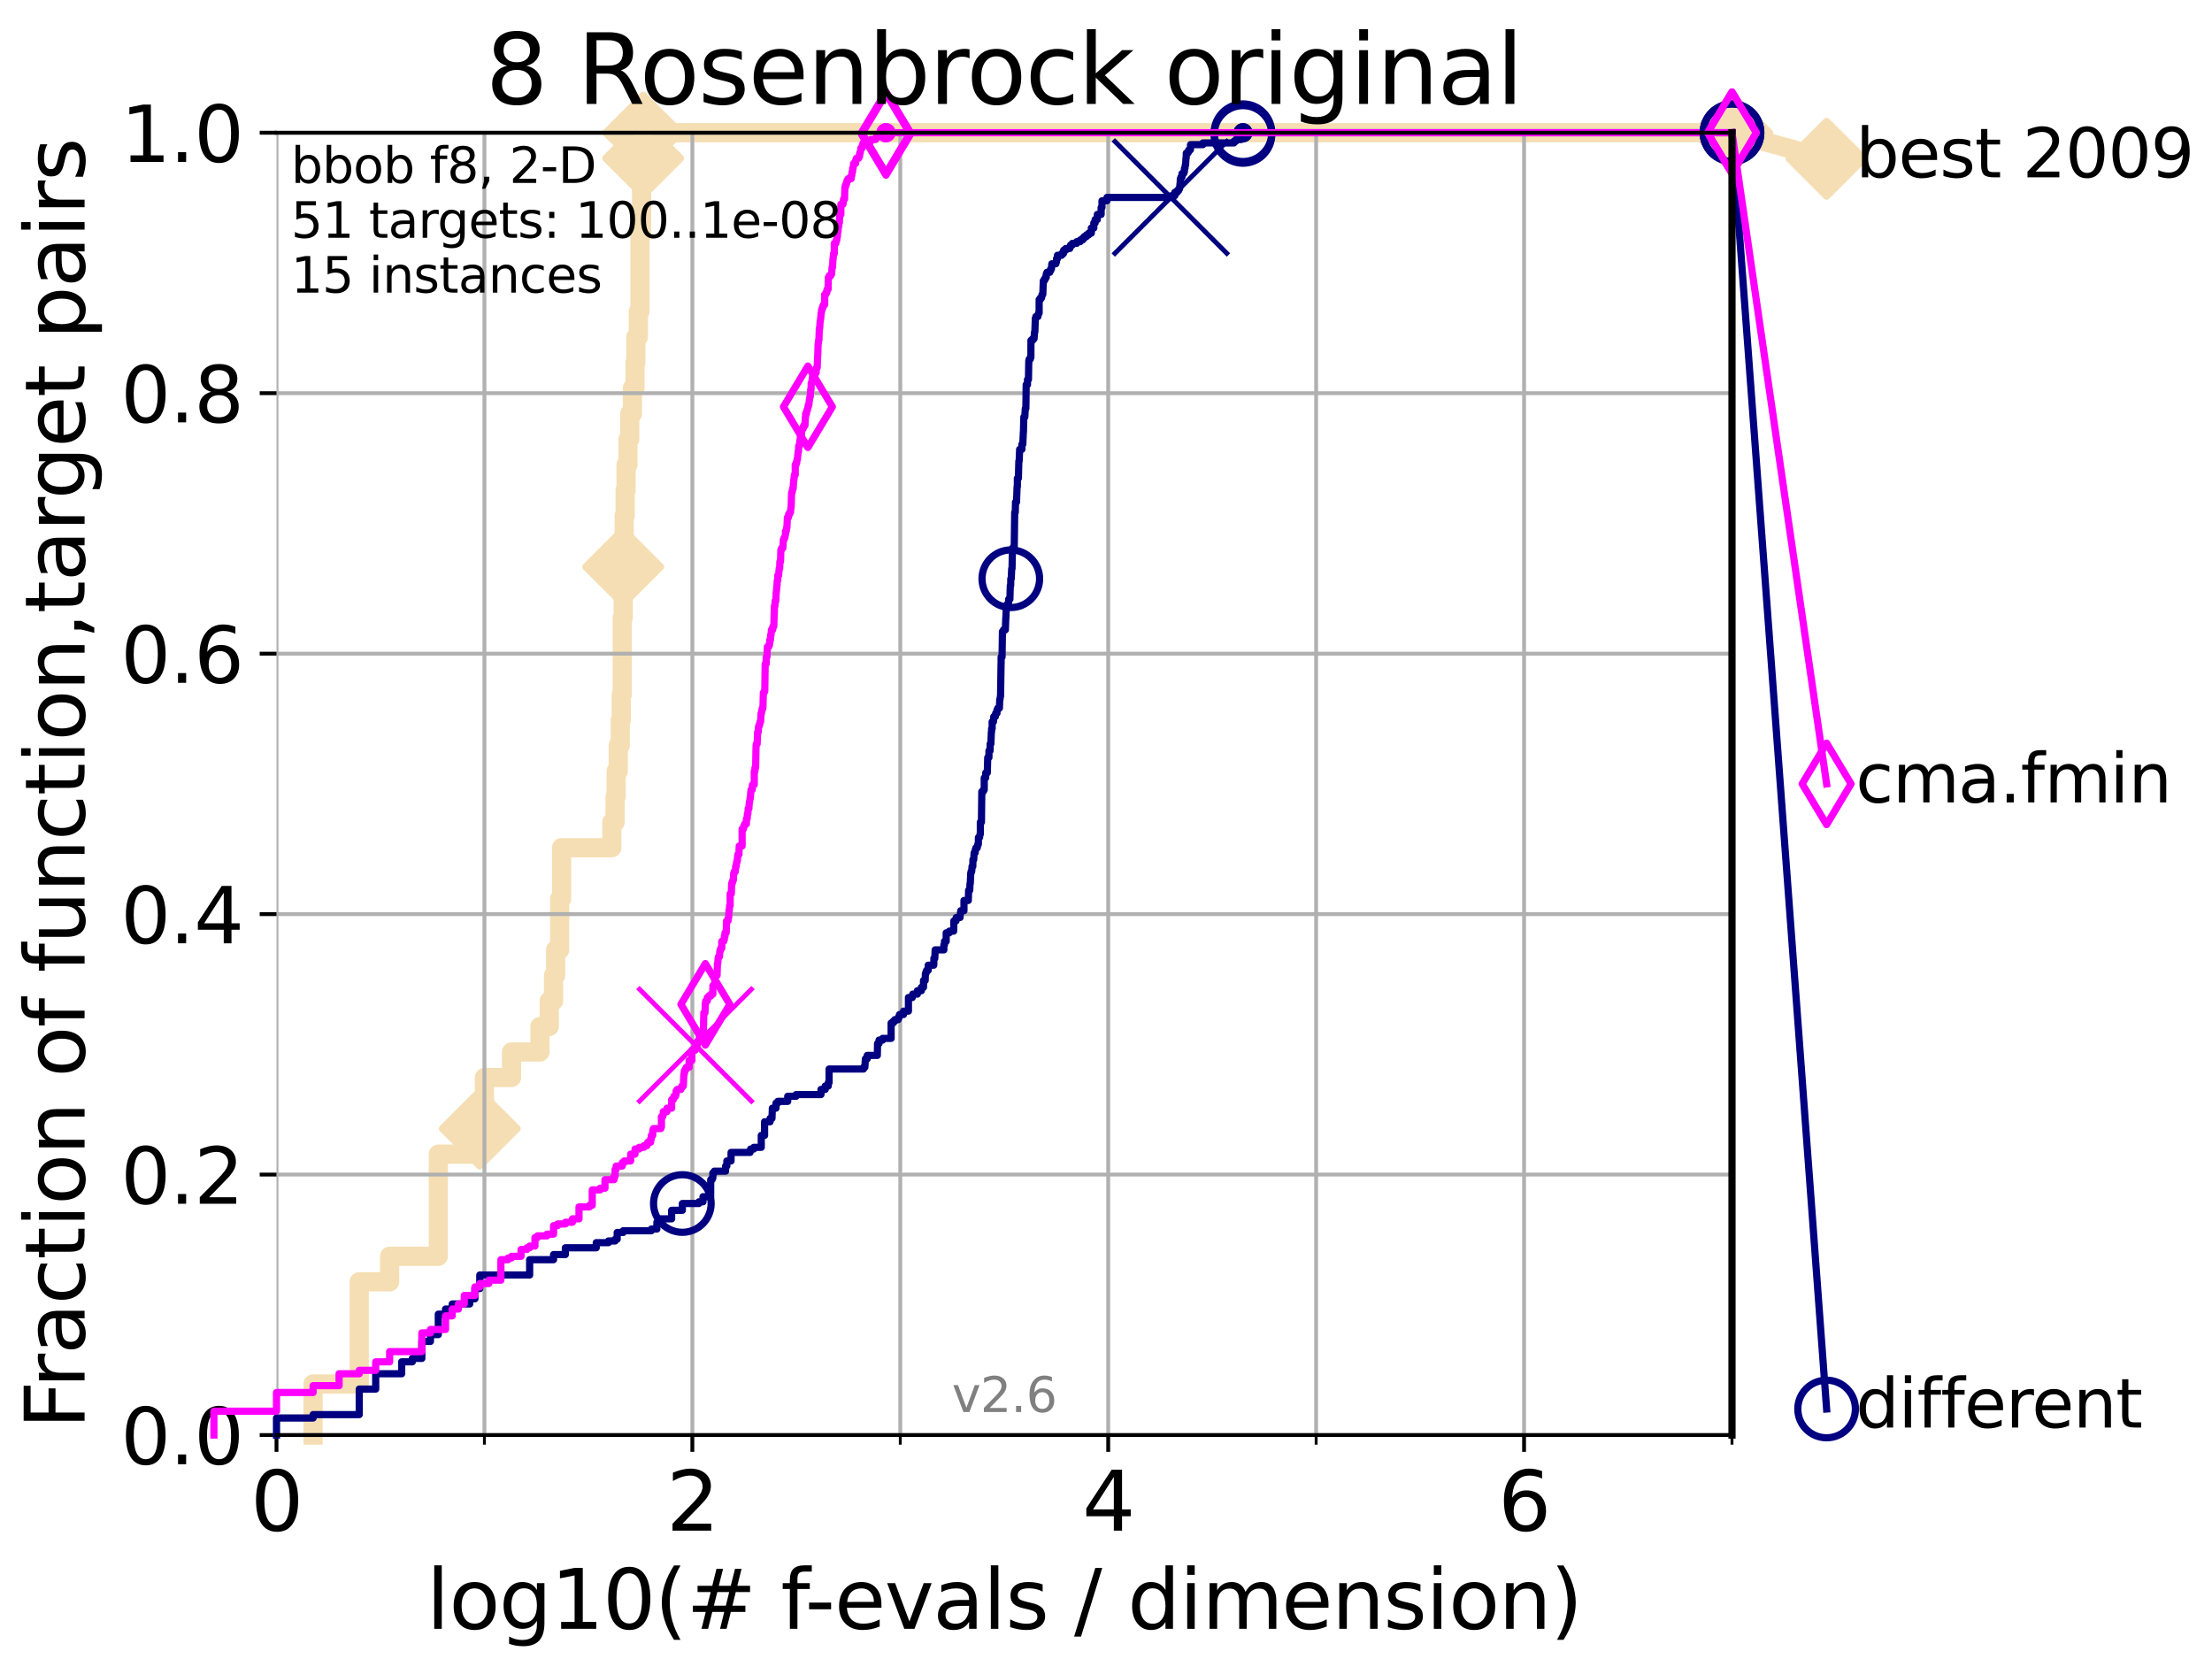 <?xml version="1.0" encoding="utf-8" standalone="no"?>
<!DOCTYPE svg PUBLIC "-//W3C//DTD SVG 1.1//EN"
  "http://www.w3.org/Graphics/SVG/1.1/DTD/svg11.dtd">
<svg height="345.6pt" version="1.1" viewBox="0 0 460.8 345.6" width="460.8pt" xmlns="http://www.w3.org/2000/svg" xmlns:xlink="http://www.w3.org/1999/xlink">
 <defs>
  <style type="text/css">*{stroke-linecap:butt;stroke-linejoin:round;}</style>
 </defs>
 <g id="figure_1">
  <g id="patch_1">
   <path d="M 0 345.6 
L 460.8 345.6 
L 460.8 0 
L 0 0 
z
" style="fill:#ffffff;"/>
  </g>
  <g id="axes_1">
   <g id="patch_2">
    <path d="M 57.6 298.944 
L 360.806 298.944 
L 360.806 27.648 
L 57.6 27.648 
z
" style="fill:#ffffff;"/>
   </g>
   <g id="line2d_1">
    <path d="M 65.227 298.944 
L 65.227 288.305 
L 74.837 288.305 
L 74.837 267.027 
L 81.166 267.027 
L 81.166 261.707 
L 91.306 261.707 
L 91.306 240.429 
L 97.858 240.429 
L 97.858 235.11 
L 99.95 235.11 
L 99.95 229.79 
L 100.915 229.79 
L 100.915 224.471 
L 106.561 224.471 
L 106.561 219.151 
L 112.488 219.151 
L 112.488 213.832 
L 114.419 213.832 
L 114.419 208.512 
L 115.315 208.512 
L 115.315 203.192 
L 115.747 203.192 
L 115.747 197.873 
L 116.584 197.873 
L 116.584 187.234 
L 116.988 187.234 
L 116.988 176.595 
L 127.458 176.595 
L 127.458 171.275 
L 128.134 171.275 
L 128.134 165.956 
L 128.354 165.956 
L 128.354 160.636 
L 128.786 160.636 
L 128.786 155.317 
L 129.209 155.317 
L 129.209 149.997 
L 129.417 149.997 
L 129.417 144.678 
L 129.623 144.678 
L 129.623 128.719 
L 129.826 128.719 
L 129.826 118.08 
L 130.027 118.08 
L 130.027 107.441 
L 130.226 107.441 
L 130.226 102.121 
L 130.423 102.121 
L 130.423 96.802 
L 130.811 96.802 
L 130.811 91.482 
L 131.191 91.482 
L 131.191 86.163 
L 131.747 86.163 
L 131.747 80.843 
L 132.287 80.843 
L 132.287 75.524 
L 132.464 75.524 
L 132.464 70.204 
L 132.984 70.204 
L 132.984 64.885 
L 133.323 64.885 
L 133.323 48.926 
L 133.656 48.926 
L 133.656 32.968 
L 133.983 32.968 
L 133.983 27.648 
L 360.806 27.648 
" style="fill:none;stroke:#f5deb3;stroke-linecap:square;stroke-width:4;"/>
   </g>
   <g id="line2d_2">
    <defs>
     <path d="M -0 7.778 
L 7.778 0 
L 0 -7.778 
L -7.778 -0 
z
" id="mc2d2ed3333" style="stroke:#f5deb3;stroke-linejoin:miter;stroke-width:1.5;"/>
    </defs>
    <g>
     <use style="fill:#f5deb3;stroke:#f5deb3;stroke-linejoin:miter;stroke-width:1.5;" x="99.95" xlink:href="#mc2d2ed3333" y="235.11"/>
     <use style="fill:#f5deb3;stroke:#f5deb3;stroke-linejoin:miter;stroke-width:1.5;" x="129.826" xlink:href="#mc2d2ed3333" y="118.08"/>
     <use style="fill:#f5deb3;stroke:#f5deb3;stroke-linejoin:miter;stroke-width:1.5;" x="133.983" xlink:href="#mc2d2ed3333" y="32.968"/>
     <use style="fill:#f5deb3;stroke:#f5deb3;stroke-linejoin:miter;stroke-width:1.5;" x="133.983" xlink:href="#mc2d2ed3333" y="27.648"/>
     <use style="fill:#f5deb3;stroke:#f5deb3;stroke-linejoin:miter;stroke-width:1.5;" x="360.806" xlink:href="#mc2d2ed3333" y="27.648"/>
    </g>
   </g>
   <g id="line2d_3">
    <path style="fill:none;stroke:#f5deb3;stroke-linecap:square;stroke-width:4;"/>
    <g/>
   </g>
   <g id="line2d_4">
    <path d="M 360.806 27.648 
L 380.515 33.074 
" style="fill:none;stroke:#f5deb3;stroke-linecap:square;stroke-width:4;"/>
    <g>
     <use style="fill:#f5deb3;stroke:#f5deb3;stroke-linejoin:miter;stroke-width:1.5;" x="360.806" xlink:href="#mc2d2ed3333" y="27.648"/>
     <use style="fill:#f5deb3;stroke:#f5deb3;stroke-linejoin:miter;stroke-width:1.5;" x="380.515" xlink:href="#mc2d2ed3333" y="33.074"/>
    </g>
   </g>
   <g id="matplotlib.axis_1">
    <g id="xtick_1">
     <g id="line2d_5">
      <path clip-path="url(#p1c8f2c68b6)" d="M 57.6 298.944 
L 57.6 27.648 
" style="fill:none;stroke:#b0b0b0;stroke-linecap:square;stroke-width:0.8;"/>
     </g>
     <g id="line2d_6">
      <defs>
       <path d="M 0 0 
L 0 3.5 
" id="m19a359b8b2" style="stroke:#000000;stroke-width:0.8;"/>
      </defs>
      <g>
       <use style="stroke:#000000;stroke-width:0.8;" x="57.6" xlink:href="#m19a359b8b2" y="298.944"/>
      </g>
     </g>
     <g id="text_1">
      <!-- 0 -->
      <g transform="translate(52.192 318.861)scale(0.17 -0.17)">
       <defs>
        <path d="M 2034 4250 
Q 1547 4250 1301 3770 
Q 1056 3291 1056 2328 
Q 1056 1369 1301 889 
Q 1547 409 2034 409 
Q 2525 409 2770 889 
Q 3016 1369 3016 2328 
Q 3016 3291 2770 3770 
Q 2525 4250 2034 4250 
z
M 2034 4750 
Q 2819 4750 3233 4129 
Q 3647 3509 3647 2328 
Q 3647 1150 3233 529 
Q 2819 -91 2034 -91 
Q 1250 -91 836 529 
Q 422 1150 422 2328 
Q 422 3509 836 4129 
Q 1250 4750 2034 4750 
z
" id="DejaVuSans-30" transform="scale(0.016)"/>
       </defs>
       <use xlink:href="#DejaVuSans-30"/>
      </g>
     </g>
    </g>
    <g id="xtick_2">
     <g id="line2d_7">
      <path clip-path="url(#p1c8f2c68b6)" d="M 144.23 298.944 
L 144.23 27.648 
" style="fill:none;stroke:#b0b0b0;stroke-linecap:square;stroke-width:0.8;"/>
     </g>
     <g id="line2d_8">
      <g>
       <use style="stroke:#000000;stroke-width:0.8;" x="144.23" xlink:href="#m19a359b8b2" y="298.944"/>
      </g>
     </g>
     <g id="text_2">
      <!-- 2 -->
      <g transform="translate(138.822 318.861)scale(0.17 -0.17)">
       <defs>
        <path d="M 1228 531 
L 3431 531 
L 3431 0 
L 469 0 
L 469 531 
Q 828 903 1448 1529 
Q 2069 2156 2228 2338 
Q 2531 2678 2651 2914 
Q 2772 3150 2772 3378 
Q 2772 3750 2511 3984 
Q 2250 4219 1831 4219 
Q 1534 4219 1204 4116 
Q 875 4013 500 3803 
L 500 4441 
Q 881 4594 1212 4672 
Q 1544 4750 1819 4750 
Q 2544 4750 2975 4387 
Q 3406 4025 3406 3419 
Q 3406 3131 3298 2873 
Q 3191 2616 2906 2266 
Q 2828 2175 2409 1742 
Q 1991 1309 1228 531 
z
" id="DejaVuSans-32" transform="scale(0.016)"/>
       </defs>
       <use xlink:href="#DejaVuSans-32"/>
      </g>
     </g>
    </g>
    <g id="xtick_3">
     <g id="line2d_9">
      <path clip-path="url(#p1c8f2c68b6)" d="M 230.861 298.944 
L 230.861 27.648 
" style="fill:none;stroke:#b0b0b0;stroke-linecap:square;stroke-width:0.8;"/>
     </g>
     <g id="line2d_10">
      <g>
       <use style="stroke:#000000;stroke-width:0.8;" x="230.861" xlink:href="#m19a359b8b2" y="298.944"/>
      </g>
     </g>
     <g id="text_3">
      <!-- 4 -->
      <g transform="translate(225.453 318.861)scale(0.17 -0.17)">
       <defs>
        <path d="M 2419 4116 
L 825 1625 
L 2419 1625 
L 2419 4116 
z
M 2253 4666 
L 3047 4666 
L 3047 1625 
L 3713 1625 
L 3713 1100 
L 3047 1100 
L 3047 0 
L 2419 0 
L 2419 1100 
L 313 1100 
L 313 1709 
L 2253 4666 
z
" id="DejaVuSans-34" transform="scale(0.016)"/>
       </defs>
       <use xlink:href="#DejaVuSans-34"/>
      </g>
     </g>
    </g>
    <g id="xtick_4">
     <g id="line2d_11">
      <path clip-path="url(#p1c8f2c68b6)" d="M 317.491 298.944 
L 317.491 27.648 
" style="fill:none;stroke:#b0b0b0;stroke-linecap:square;stroke-width:0.8;"/>
     </g>
     <g id="line2d_12">
      <g>
       <use style="stroke:#000000;stroke-width:0.8;" x="317.491" xlink:href="#m19a359b8b2" y="298.944"/>
      </g>
     </g>
     <g id="text_4">
      <!-- 6 -->
      <g transform="translate(312.083 318.861)scale(0.17 -0.17)">
       <defs>
        <path d="M 2113 2584 
Q 1688 2584 1439 2293 
Q 1191 2003 1191 1497 
Q 1191 994 1439 701 
Q 1688 409 2113 409 
Q 2538 409 2786 701 
Q 3034 994 3034 1497 
Q 3034 2003 2786 2293 
Q 2538 2584 2113 2584 
z
M 3366 4563 
L 3366 3988 
Q 3128 4100 2886 4159 
Q 2644 4219 2406 4219 
Q 1781 4219 1451 3797 
Q 1122 3375 1075 2522 
Q 1259 2794 1537 2939 
Q 1816 3084 2150 3084 
Q 2853 3084 3261 2657 
Q 3669 2231 3669 1497 
Q 3669 778 3244 343 
Q 2819 -91 2113 -91 
Q 1303 -91 875 529 
Q 447 1150 447 2328 
Q 447 3434 972 4092 
Q 1497 4750 2381 4750 
Q 2619 4750 2861 4703 
Q 3103 4656 3366 4563 
z
" id="DejaVuSans-36" transform="scale(0.016)"/>
       </defs>
       <use xlink:href="#DejaVuSans-36"/>
      </g>
     </g>
    </g>
    <g id="xtick_5">
     <g id="line2d_13">
      <path clip-path="url(#p1c8f2c68b6)" d="M 100.915 298.944 
L 100.915 27.648 
" style="fill:none;stroke:#b0b0b0;stroke-linecap:square;stroke-width:0.8;"/>
     </g>
     <g id="line2d_14">
      <defs>
       <path d="M 0 0 
L 0 2 
" id="m087f499d49" style="stroke:#000000;stroke-width:0.6;"/>
      </defs>
      <g>
       <use style="stroke:#000000;stroke-width:0.6;" x="100.915" xlink:href="#m087f499d49" y="298.944"/>
      </g>
     </g>
    </g>
    <g id="xtick_6">
     <g id="line2d_15">
      <path clip-path="url(#p1c8f2c68b6)" d="M 187.546 298.944 
L 187.546 27.648 
" style="fill:none;stroke:#b0b0b0;stroke-linecap:square;stroke-width:0.8;"/>
     </g>
     <g id="line2d_16">
      <g>
       <use style="stroke:#000000;stroke-width:0.6;" x="187.546" xlink:href="#m087f499d49" y="298.944"/>
      </g>
     </g>
    </g>
    <g id="xtick_7">
     <g id="line2d_17">
      <path clip-path="url(#p1c8f2c68b6)" d="M 274.176 298.944 
L 274.176 27.648 
" style="fill:none;stroke:#b0b0b0;stroke-linecap:square;stroke-width:0.8;"/>
     </g>
     <g id="line2d_18">
      <g>
       <use style="stroke:#000000;stroke-width:0.6;" x="274.176" xlink:href="#m087f499d49" y="298.944"/>
      </g>
     </g>
    </g>
    <g id="xtick_8">
     <g id="line2d_19">
      <path clip-path="url(#p1c8f2c68b6)" d="M 360.806 298.944 
L 360.806 27.648 
" style="fill:none;stroke:#b0b0b0;stroke-linecap:square;stroke-width:0.8;"/>
     </g>
     <g id="line2d_20">
      <g>
       <use style="stroke:#000000;stroke-width:0.6;" x="360.806" xlink:href="#m087f499d49" y="298.944"/>
      </g>
     </g>
    </g>
    <g id="text_5">
     <!-- log10(# f-evals / dimension) -->
     <g transform="translate(88.823 339.314)scale(0.17 -0.17)">
      <defs>
       <path d="M 603 4863 
L 1178 4863 
L 1178 0 
L 603 0 
L 603 4863 
z
" id="DejaVuSans-6c" transform="scale(0.016)"/>
       <path d="M 1959 3097 
Q 1497 3097 1228 2736 
Q 959 2375 959 1747 
Q 959 1119 1226 758 
Q 1494 397 1959 397 
Q 2419 397 2687 759 
Q 2956 1122 2956 1747 
Q 2956 2369 2687 2733 
Q 2419 3097 1959 3097 
z
M 1959 3584 
Q 2709 3584 3137 3096 
Q 3566 2609 3566 1747 
Q 3566 888 3137 398 
Q 2709 -91 1959 -91 
Q 1206 -91 779 398 
Q 353 888 353 1747 
Q 353 2609 779 3096 
Q 1206 3584 1959 3584 
z
" id="DejaVuSans-6f" transform="scale(0.016)"/>
       <path d="M 2906 1791 
Q 2906 2416 2648 2759 
Q 2391 3103 1925 3103 
Q 1463 3103 1205 2759 
Q 947 2416 947 1791 
Q 947 1169 1205 825 
Q 1463 481 1925 481 
Q 2391 481 2648 825 
Q 2906 1169 2906 1791 
z
M 3481 434 
Q 3481 -459 3084 -895 
Q 2688 -1331 1869 -1331 
Q 1566 -1331 1297 -1286 
Q 1028 -1241 775 -1147 
L 775 -588 
Q 1028 -725 1275 -790 
Q 1522 -856 1778 -856 
Q 2344 -856 2625 -561 
Q 2906 -266 2906 331 
L 2906 616 
Q 2728 306 2450 153 
Q 2172 0 1784 0 
Q 1141 0 747 490 
Q 353 981 353 1791 
Q 353 2603 747 3093 
Q 1141 3584 1784 3584 
Q 2172 3584 2450 3431 
Q 2728 3278 2906 2969 
L 2906 3500 
L 3481 3500 
L 3481 434 
z
" id="DejaVuSans-67" transform="scale(0.016)"/>
       <path d="M 794 531 
L 1825 531 
L 1825 4091 
L 703 3866 
L 703 4441 
L 1819 4666 
L 2450 4666 
L 2450 531 
L 3481 531 
L 3481 0 
L 794 0 
L 794 531 
z
" id="DejaVuSans-31" transform="scale(0.016)"/>
       <path d="M 1984 4856 
Q 1566 4138 1362 3434 
Q 1159 2731 1159 2009 
Q 1159 1288 1364 580 
Q 1569 -128 1984 -844 
L 1484 -844 
Q 1016 -109 783 600 
Q 550 1309 550 2009 
Q 550 2706 781 3412 
Q 1013 4119 1484 4856 
L 1984 4856 
z
" id="DejaVuSans-28" transform="scale(0.016)"/>
       <path d="M 3272 2816 
L 2363 2816 
L 2100 1772 
L 3016 1772 
L 3272 2816 
z
M 2803 4594 
L 2478 3297 
L 3391 3297 
L 3719 4594 
L 4219 4594 
L 3897 3297 
L 4872 3297 
L 4872 2816 
L 3775 2816 
L 3519 1772 
L 4513 1772 
L 4513 1294 
L 3397 1294 
L 3072 0 
L 2572 0 
L 2894 1294 
L 1978 1294 
L 1656 0 
L 1153 0 
L 1478 1294 
L 494 1294 
L 494 1772 
L 1594 1772 
L 1856 2816 
L 850 2816 
L 850 3297 
L 1978 3297 
L 2297 4594 
L 2803 4594 
z
" id="DejaVuSans-23" transform="scale(0.016)"/>
       <path id="DejaVuSans-20" transform="scale(0.016)"/>
       <path d="M 2375 4863 
L 2375 4384 
L 1825 4384 
Q 1516 4384 1395 4259 
Q 1275 4134 1275 3809 
L 1275 3500 
L 2222 3500 
L 2222 3053 
L 1275 3053 
L 1275 0 
L 697 0 
L 697 3053 
L 147 3053 
L 147 3500 
L 697 3500 
L 697 3744 
Q 697 4328 969 4595 
Q 1241 4863 1831 4863 
L 2375 4863 
z
" id="DejaVuSans-66" transform="scale(0.016)"/>
       <path d="M 313 2009 
L 1997 2009 
L 1997 1497 
L 313 1497 
L 313 2009 
z
" id="DejaVuSans-2d" transform="scale(0.016)"/>
       <path d="M 3597 1894 
L 3597 1613 
L 953 1613 
Q 991 1019 1311 708 
Q 1631 397 2203 397 
Q 2534 397 2845 478 
Q 3156 559 3463 722 
L 3463 178 
Q 3153 47 2828 -22 
Q 2503 -91 2169 -91 
Q 1331 -91 842 396 
Q 353 884 353 1716 
Q 353 2575 817 3079 
Q 1281 3584 2069 3584 
Q 2775 3584 3186 3129 
Q 3597 2675 3597 1894 
z
M 3022 2063 
Q 3016 2534 2758 2815 
Q 2500 3097 2075 3097 
Q 1594 3097 1305 2825 
Q 1016 2553 972 2059 
L 3022 2063 
z
" id="DejaVuSans-65" transform="scale(0.016)"/>
       <path d="M 191 3500 
L 800 3500 
L 1894 563 
L 2988 3500 
L 3597 3500 
L 2284 0 
L 1503 0 
L 191 3500 
z
" id="DejaVuSans-76" transform="scale(0.016)"/>
       <path d="M 2194 1759 
Q 1497 1759 1228 1600 
Q 959 1441 959 1056 
Q 959 750 1161 570 
Q 1363 391 1709 391 
Q 2188 391 2477 730 
Q 2766 1069 2766 1631 
L 2766 1759 
L 2194 1759 
z
M 3341 1997 
L 3341 0 
L 2766 0 
L 2766 531 
Q 2569 213 2275 61 
Q 1981 -91 1556 -91 
Q 1019 -91 701 211 
Q 384 513 384 1019 
Q 384 1609 779 1909 
Q 1175 2209 1959 2209 
L 2766 2209 
L 2766 2266 
Q 2766 2663 2505 2880 
Q 2244 3097 1772 3097 
Q 1472 3097 1187 3025 
Q 903 2953 641 2809 
L 641 3341 
Q 956 3463 1253 3523 
Q 1550 3584 1831 3584 
Q 2591 3584 2966 3190 
Q 3341 2797 3341 1997 
z
" id="DejaVuSans-61" transform="scale(0.016)"/>
       <path d="M 2834 3397 
L 2834 2853 
Q 2591 2978 2328 3040 
Q 2066 3103 1784 3103 
Q 1356 3103 1142 2972 
Q 928 2841 928 2578 
Q 928 2378 1081 2264 
Q 1234 2150 1697 2047 
L 1894 2003 
Q 2506 1872 2764 1633 
Q 3022 1394 3022 966 
Q 3022 478 2636 193 
Q 2250 -91 1575 -91 
Q 1294 -91 989 -36 
Q 684 19 347 128 
L 347 722 
Q 666 556 975 473 
Q 1284 391 1588 391 
Q 1994 391 2212 530 
Q 2431 669 2431 922 
Q 2431 1156 2273 1281 
Q 2116 1406 1581 1522 
L 1381 1569 
Q 847 1681 609 1914 
Q 372 2147 372 2553 
Q 372 3047 722 3315 
Q 1072 3584 1716 3584 
Q 2034 3584 2315 3537 
Q 2597 3491 2834 3397 
z
" id="DejaVuSans-73" transform="scale(0.016)"/>
       <path d="M 1625 4666 
L 2156 4666 
L 531 -594 
L 0 -594 
L 1625 4666 
z
" id="DejaVuSans-2f" transform="scale(0.016)"/>
       <path d="M 2906 2969 
L 2906 4863 
L 3481 4863 
L 3481 0 
L 2906 0 
L 2906 525 
Q 2725 213 2448 61 
Q 2172 -91 1784 -91 
Q 1150 -91 751 415 
Q 353 922 353 1747 
Q 353 2572 751 3078 
Q 1150 3584 1784 3584 
Q 2172 3584 2448 3432 
Q 2725 3281 2906 2969 
z
M 947 1747 
Q 947 1113 1208 752 
Q 1469 391 1925 391 
Q 2381 391 2643 752 
Q 2906 1113 2906 1747 
Q 2906 2381 2643 2742 
Q 2381 3103 1925 3103 
Q 1469 3103 1208 2742 
Q 947 2381 947 1747 
z
" id="DejaVuSans-64" transform="scale(0.016)"/>
       <path d="M 603 3500 
L 1178 3500 
L 1178 0 
L 603 0 
L 603 3500 
z
M 603 4863 
L 1178 4863 
L 1178 4134 
L 603 4134 
L 603 4863 
z
" id="DejaVuSans-69" transform="scale(0.016)"/>
       <path d="M 3328 2828 
Q 3544 3216 3844 3400 
Q 4144 3584 4550 3584 
Q 5097 3584 5394 3201 
Q 5691 2819 5691 2113 
L 5691 0 
L 5113 0 
L 5113 2094 
Q 5113 2597 4934 2840 
Q 4756 3084 4391 3084 
Q 3944 3084 3684 2787 
Q 3425 2491 3425 1978 
L 3425 0 
L 2847 0 
L 2847 2094 
Q 2847 2600 2669 2842 
Q 2491 3084 2119 3084 
Q 1678 3084 1418 2786 
Q 1159 2488 1159 1978 
L 1159 0 
L 581 0 
L 581 3500 
L 1159 3500 
L 1159 2956 
Q 1356 3278 1631 3431 
Q 1906 3584 2284 3584 
Q 2666 3584 2933 3390 
Q 3200 3197 3328 2828 
z
" id="DejaVuSans-6d" transform="scale(0.016)"/>
       <path d="M 3513 2113 
L 3513 0 
L 2938 0 
L 2938 2094 
Q 2938 2591 2744 2837 
Q 2550 3084 2163 3084 
Q 1697 3084 1428 2787 
Q 1159 2491 1159 1978 
L 1159 0 
L 581 0 
L 581 3500 
L 1159 3500 
L 1159 2956 
Q 1366 3272 1645 3428 
Q 1925 3584 2291 3584 
Q 2894 3584 3203 3211 
Q 3513 2838 3513 2113 
z
" id="DejaVuSans-6e" transform="scale(0.016)"/>
       <path d="M 513 4856 
L 1013 4856 
Q 1481 4119 1714 3412 
Q 1947 2706 1947 2009 
Q 1947 1309 1714 600 
Q 1481 -109 1013 -844 
L 513 -844 
Q 928 -128 1133 580 
Q 1338 1288 1338 2009 
Q 1338 2731 1133 3434 
Q 928 4138 513 4856 
z
" id="DejaVuSans-29" transform="scale(0.016)"/>
      </defs>
      <use xlink:href="#DejaVuSans-6c"/>
      <use x="27.783" xlink:href="#DejaVuSans-6f"/>
      <use x="88.965" xlink:href="#DejaVuSans-67"/>
      <use x="152.441" xlink:href="#DejaVuSans-31"/>
      <use x="216.064" xlink:href="#DejaVuSans-30"/>
      <use x="279.688" xlink:href="#DejaVuSans-28"/>
      <use x="318.701" xlink:href="#DejaVuSans-23"/>
      <use x="402.49" xlink:href="#DejaVuSans-20"/>
      <use x="434.277" xlink:href="#DejaVuSans-66"/>
      <use x="463.982" xlink:href="#DejaVuSans-2d"/>
      <use x="500.066" xlink:href="#DejaVuSans-65"/>
      <use x="561.59" xlink:href="#DejaVuSans-76"/>
      <use x="620.77" xlink:href="#DejaVuSans-61"/>
      <use x="682.049" xlink:href="#DejaVuSans-6c"/>
      <use x="709.832" xlink:href="#DejaVuSans-73"/>
      <use x="761.932" xlink:href="#DejaVuSans-20"/>
      <use x="793.719" xlink:href="#DejaVuSans-2f"/>
      <use x="827.41" xlink:href="#DejaVuSans-20"/>
      <use x="859.197" xlink:href="#DejaVuSans-64"/>
      <use x="922.674" xlink:href="#DejaVuSans-69"/>
      <use x="950.457" xlink:href="#DejaVuSans-6d"/>
      <use x="1047.869" xlink:href="#DejaVuSans-65"/>
      <use x="1109.393" xlink:href="#DejaVuSans-6e"/>
      <use x="1172.771" xlink:href="#DejaVuSans-73"/>
      <use x="1224.871" xlink:href="#DejaVuSans-69"/>
      <use x="1252.654" xlink:href="#DejaVuSans-6f"/>
      <use x="1313.836" xlink:href="#DejaVuSans-6e"/>
      <use x="1377.215" xlink:href="#DejaVuSans-29"/>
     </g>
    </g>
   </g>
   <g id="matplotlib.axis_2">
    <g id="ytick_1">
     <g id="line2d_21">
      <path clip-path="url(#p1c8f2c68b6)" d="M 57.6 298.944 
L 360.806 298.944 
" style="fill:none;stroke:#b0b0b0;stroke-linecap:square;stroke-width:0.8;"/>
     </g>
     <g id="line2d_22">
      <defs>
       <path d="M 0 0 
L -3.5 0 
" id="mf2a65954b4" style="stroke:#000000;stroke-width:0.8;"/>
      </defs>
      <g>
       <use style="stroke:#000000;stroke-width:0.8;" x="57.6" xlink:href="#mf2a65954b4" y="298.944"/>
      </g>
     </g>
     <g id="text_6">
      <!-- 0.0 -->
      <g transform="translate(25.155 305.023)scale(0.16 -0.16)">
       <defs>
        <path d="M 684 794 
L 1344 794 
L 1344 0 
L 684 0 
L 684 794 
z
" id="DejaVuSans-2e" transform="scale(0.016)"/>
       </defs>
       <use xlink:href="#DejaVuSans-30"/>
       <use x="63.623" xlink:href="#DejaVuSans-2e"/>
       <use x="95.41" xlink:href="#DejaVuSans-30"/>
      </g>
     </g>
    </g>
    <g id="ytick_2">
     <g id="line2d_23">
      <path clip-path="url(#p1c8f2c68b6)" d="M 57.6 244.685 
L 360.806 244.685 
" style="fill:none;stroke:#b0b0b0;stroke-linecap:square;stroke-width:0.8;"/>
     </g>
     <g id="line2d_24">
      <g>
       <use style="stroke:#000000;stroke-width:0.8;" x="57.6" xlink:href="#mf2a65954b4" y="244.685"/>
      </g>
     </g>
     <g id="text_7">
      <!-- 0.2 -->
      <g transform="translate(25.155 250.764)scale(0.16 -0.16)">
       <use xlink:href="#DejaVuSans-30"/>
       <use x="63.623" xlink:href="#DejaVuSans-2e"/>
       <use x="95.41" xlink:href="#DejaVuSans-32"/>
      </g>
     </g>
    </g>
    <g id="ytick_3">
     <g id="line2d_25">
      <path clip-path="url(#p1c8f2c68b6)" d="M 57.6 190.426 
L 360.806 190.426 
" style="fill:none;stroke:#b0b0b0;stroke-linecap:square;stroke-width:0.8;"/>
     </g>
     <g id="line2d_26">
      <g>
       <use style="stroke:#000000;stroke-width:0.8;" x="57.6" xlink:href="#mf2a65954b4" y="190.426"/>
      </g>
     </g>
     <g id="text_8">
      <!-- 0.4 -->
      <g transform="translate(25.155 196.504)scale(0.16 -0.16)">
       <use xlink:href="#DejaVuSans-30"/>
       <use x="63.623" xlink:href="#DejaVuSans-2e"/>
       <use x="95.41" xlink:href="#DejaVuSans-34"/>
      </g>
     </g>
    </g>
    <g id="ytick_4">
     <g id="line2d_27">
      <path clip-path="url(#p1c8f2c68b6)" d="M 57.6 136.166 
L 360.806 136.166 
" style="fill:none;stroke:#b0b0b0;stroke-linecap:square;stroke-width:0.8;"/>
     </g>
     <g id="line2d_28">
      <g>
       <use style="stroke:#000000;stroke-width:0.8;" x="57.6" xlink:href="#mf2a65954b4" y="136.166"/>
      </g>
     </g>
     <g id="text_9">
      <!-- 0.6 -->
      <g transform="translate(25.155 142.245)scale(0.16 -0.16)">
       <use xlink:href="#DejaVuSans-30"/>
       <use x="63.623" xlink:href="#DejaVuSans-2e"/>
       <use x="95.41" xlink:href="#DejaVuSans-36"/>
      </g>
     </g>
    </g>
    <g id="ytick_5">
     <g id="line2d_29">
      <path clip-path="url(#p1c8f2c68b6)" d="M 57.6 81.907 
L 360.806 81.907 
" style="fill:none;stroke:#b0b0b0;stroke-linecap:square;stroke-width:0.8;"/>
     </g>
     <g id="line2d_30">
      <g>
       <use style="stroke:#000000;stroke-width:0.8;" x="57.6" xlink:href="#mf2a65954b4" y="81.907"/>
      </g>
     </g>
     <g id="text_10">
      <!-- 0.8 -->
      <g transform="translate(25.155 87.986)scale(0.16 -0.16)">
       <defs>
        <path d="M 2034 2216 
Q 1584 2216 1326 1975 
Q 1069 1734 1069 1313 
Q 1069 891 1326 650 
Q 1584 409 2034 409 
Q 2484 409 2743 651 
Q 3003 894 3003 1313 
Q 3003 1734 2745 1975 
Q 2488 2216 2034 2216 
z
M 1403 2484 
Q 997 2584 770 2862 
Q 544 3141 544 3541 
Q 544 4100 942 4425 
Q 1341 4750 2034 4750 
Q 2731 4750 3128 4425 
Q 3525 4100 3525 3541 
Q 3525 3141 3298 2862 
Q 3072 2584 2669 2484 
Q 3125 2378 3379 2068 
Q 3634 1759 3634 1313 
Q 3634 634 3220 271 
Q 2806 -91 2034 -91 
Q 1263 -91 848 271 
Q 434 634 434 1313 
Q 434 1759 690 2068 
Q 947 2378 1403 2484 
z
M 1172 3481 
Q 1172 3119 1398 2916 
Q 1625 2713 2034 2713 
Q 2441 2713 2670 2916 
Q 2900 3119 2900 3481 
Q 2900 3844 2670 4047 
Q 2441 4250 2034 4250 
Q 1625 4250 1398 4047 
Q 1172 3844 1172 3481 
z
" id="DejaVuSans-38" transform="scale(0.016)"/>
       </defs>
       <use xlink:href="#DejaVuSans-30"/>
       <use x="63.623" xlink:href="#DejaVuSans-2e"/>
       <use x="95.41" xlink:href="#DejaVuSans-38"/>
      </g>
     </g>
    </g>
    <g id="ytick_6">
     <g id="line2d_31">
      <path clip-path="url(#p1c8f2c68b6)" d="M 57.6 27.648 
L 360.806 27.648 
" style="fill:none;stroke:#b0b0b0;stroke-linecap:square;stroke-width:0.8;"/>
     </g>
     <g id="line2d_32">
      <g>
       <use style="stroke:#000000;stroke-width:0.8;" x="57.6" xlink:href="#mf2a65954b4" y="27.648"/>
      </g>
     </g>
     <g id="text_11">
      <!-- 1.0 -->
      <g transform="translate(25.155 33.727)scale(0.16 -0.16)">
       <use xlink:href="#DejaVuSans-31"/>
       <use x="63.623" xlink:href="#DejaVuSans-2e"/>
       <use x="95.41" xlink:href="#DejaVuSans-30"/>
      </g>
     </g>
    </g>
    <g id="text_12">
     <!-- Fraction of function,target pairs -->
     <g transform="translate(17.62 297.681)rotate(-90)scale(0.17 -0.17)">
      <defs>
       <path d="M 628 4666 
L 3309 4666 
L 3309 4134 
L 1259 4134 
L 1259 2759 
L 3109 2759 
L 3109 2228 
L 1259 2228 
L 1259 0 
L 628 0 
L 628 4666 
z
" id="DejaVuSans-46" transform="scale(0.016)"/>
       <path d="M 2631 2963 
Q 2534 3019 2420 3045 
Q 2306 3072 2169 3072 
Q 1681 3072 1420 2755 
Q 1159 2438 1159 1844 
L 1159 0 
L 581 0 
L 581 3500 
L 1159 3500 
L 1159 2956 
Q 1341 3275 1631 3429 
Q 1922 3584 2338 3584 
Q 2397 3584 2469 3576 
Q 2541 3569 2628 3553 
L 2631 2963 
z
" id="DejaVuSans-72" transform="scale(0.016)"/>
       <path d="M 3122 3366 
L 3122 2828 
Q 2878 2963 2633 3030 
Q 2388 3097 2138 3097 
Q 1578 3097 1268 2742 
Q 959 2388 959 1747 
Q 959 1106 1268 751 
Q 1578 397 2138 397 
Q 2388 397 2633 464 
Q 2878 531 3122 666 
L 3122 134 
Q 2881 22 2623 -34 
Q 2366 -91 2075 -91 
Q 1284 -91 818 406 
Q 353 903 353 1747 
Q 353 2603 823 3093 
Q 1294 3584 2113 3584 
Q 2378 3584 2631 3529 
Q 2884 3475 3122 3366 
z
" id="DejaVuSans-63" transform="scale(0.016)"/>
       <path d="M 1172 4494 
L 1172 3500 
L 2356 3500 
L 2356 3053 
L 1172 3053 
L 1172 1153 
Q 1172 725 1289 603 
Q 1406 481 1766 481 
L 2356 481 
L 2356 0 
L 1766 0 
Q 1100 0 847 248 
Q 594 497 594 1153 
L 594 3053 
L 172 3053 
L 172 3500 
L 594 3500 
L 594 4494 
L 1172 4494 
z
" id="DejaVuSans-74" transform="scale(0.016)"/>
       <path d="M 544 1381 
L 544 3500 
L 1119 3500 
L 1119 1403 
Q 1119 906 1312 657 
Q 1506 409 1894 409 
Q 2359 409 2629 706 
Q 2900 1003 2900 1516 
L 2900 3500 
L 3475 3500 
L 3475 0 
L 2900 0 
L 2900 538 
Q 2691 219 2414 64 
Q 2138 -91 1772 -91 
Q 1169 -91 856 284 
Q 544 659 544 1381 
z
M 1991 3584 
L 1991 3584 
z
" id="DejaVuSans-75" transform="scale(0.016)"/>
       <path d="M 750 794 
L 1409 794 
L 1409 256 
L 897 -744 
L 494 -744 
L 750 256 
L 750 794 
z
" id="DejaVuSans-2c" transform="scale(0.016)"/>
       <path d="M 1159 525 
L 1159 -1331 
L 581 -1331 
L 581 3500 
L 1159 3500 
L 1159 2969 
Q 1341 3281 1617 3432 
Q 1894 3584 2278 3584 
Q 2916 3584 3314 3078 
Q 3713 2572 3713 1747 
Q 3713 922 3314 415 
Q 2916 -91 2278 -91 
Q 1894 -91 1617 61 
Q 1341 213 1159 525 
z
M 3116 1747 
Q 3116 2381 2855 2742 
Q 2594 3103 2138 3103 
Q 1681 3103 1420 2742 
Q 1159 2381 1159 1747 
Q 1159 1113 1420 752 
Q 1681 391 2138 391 
Q 2594 391 2855 752 
Q 3116 1113 3116 1747 
z
" id="DejaVuSans-70" transform="scale(0.016)"/>
      </defs>
      <use xlink:href="#DejaVuSans-46"/>
      <use x="50.27" xlink:href="#DejaVuSans-72"/>
      <use x="91.383" xlink:href="#DejaVuSans-61"/>
      <use x="152.662" xlink:href="#DejaVuSans-63"/>
      <use x="207.643" xlink:href="#DejaVuSans-74"/>
      <use x="246.852" xlink:href="#DejaVuSans-69"/>
      <use x="274.635" xlink:href="#DejaVuSans-6f"/>
      <use x="335.816" xlink:href="#DejaVuSans-6e"/>
      <use x="399.195" xlink:href="#DejaVuSans-20"/>
      <use x="430.982" xlink:href="#DejaVuSans-6f"/>
      <use x="492.164" xlink:href="#DejaVuSans-66"/>
      <use x="527.369" xlink:href="#DejaVuSans-20"/>
      <use x="559.156" xlink:href="#DejaVuSans-66"/>
      <use x="594.361" xlink:href="#DejaVuSans-75"/>
      <use x="657.74" xlink:href="#DejaVuSans-6e"/>
      <use x="721.119" xlink:href="#DejaVuSans-63"/>
      <use x="776.1" xlink:href="#DejaVuSans-74"/>
      <use x="815.309" xlink:href="#DejaVuSans-69"/>
      <use x="843.092" xlink:href="#DejaVuSans-6f"/>
      <use x="904.273" xlink:href="#DejaVuSans-6e"/>
      <use x="967.652" xlink:href="#DejaVuSans-2c"/>
      <use x="999.439" xlink:href="#DejaVuSans-74"/>
      <use x="1038.648" xlink:href="#DejaVuSans-61"/>
      <use x="1099.928" xlink:href="#DejaVuSans-72"/>
      <use x="1139.291" xlink:href="#DejaVuSans-67"/>
      <use x="1202.768" xlink:href="#DejaVuSans-65"/>
      <use x="1264.291" xlink:href="#DejaVuSans-74"/>
      <use x="1303.5" xlink:href="#DejaVuSans-20"/>
      <use x="1335.287" xlink:href="#DejaVuSans-70"/>
      <use x="1398.764" xlink:href="#DejaVuSans-61"/>
      <use x="1460.043" xlink:href="#DejaVuSans-69"/>
      <use x="1487.826" xlink:href="#DejaVuSans-72"/>
      <use x="1528.939" xlink:href="#DejaVuSans-73"/>
     </g>
    </g>
   </g>
   <g id="line2d_33">
    <defs>
     <path d="M 0 1.5 
C 0.398 1.5 0.779 1.342 1.061 1.061 
C 1.342 0.779 1.5 0.398 1.5 0 
C 1.5 -0.398 1.342 -0.779 1.061 -1.061 
C 0.779 -1.342 0.398 -1.5 0 -1.5 
C -0.398 -1.5 -0.779 -1.342 -1.061 -1.061 
C -1.342 -0.779 -1.5 -0.398 -1.5 0 
C -1.5 0.398 -1.342 0.779 -1.061 1.061 
C -0.779 1.342 -0.398 1.5 0 1.5 
z
" id="mda0f3db603" style="stroke:#f5deb3;"/>
    </defs>
    <g>
     <use style="fill:#f5deb3;stroke:#f5deb3;" x="133.983" xlink:href="#mda0f3db603" y="27.648"/>
     <use style="fill:#f5deb3;stroke:#f5deb3;" x="133.983" xlink:href="#mda0f3db603" y="27.648"/>
    </g>
   </g>
   <g id="line2d_34">
    <defs>
     <path d="M 0 1.5 
C 0.398 1.5 0.779 1.342 1.061 1.061 
C 1.342 0.779 1.5 0.398 1.5 0 
C 1.5 -0.398 1.342 -0.779 1.061 -1.061 
C 0.779 -1.342 0.398 -1.5 0 -1.5 
C -0.398 -1.5 -0.779 -1.342 -1.061 -1.061 
C -1.342 -0.779 -1.5 -0.398 -1.5 0 
C -1.5 0.398 -1.342 0.779 -1.061 1.061 
C -0.779 1.342 -0.398 1.5 0 1.5 
z
" id="md5d8910a2d" style="stroke:#000080;"/>
    </defs>
    <g>
     <use style="fill:#000080;stroke:#000080;" x="258.933" xlink:href="#md5d8910a2d" y="27.648"/>
     <use style="fill:#000080;stroke:#000080;" x="258.933" xlink:href="#md5d8910a2d" y="27.648"/>
    </g>
   </g>
   <g id="line2d_35">
    <path d="M 57.6 298.944 
L 57.6 295.398 
L 65.227 295.398 
L 65.227 294.688 
L 74.837 294.688 
L 74.837 289.369 
L 78.267 289.369 
L 78.267 286.177 
L 83.678 286.177 
L 83.678 283.695 
L 85.894 283.695 
L 85.894 282.985 
L 87.876 282.985 
L 87.876 279.439 
L 89.669 279.439 
L 89.669 278.021 
L 91.306 278.021 
L 91.306 273.765 
L 92.812 273.765 
L 92.812 272.701 
L 94.206 272.701 
L 94.206 271.637 
L 97.858 271.637 
L 97.858 270.573 
L 98.933 270.573 
L 98.933 268.445 
L 99.95 268.445 
L 99.95 265.608 
L 110.336 265.608 
L 110.336 262.417 
L 115.315 262.417 
L 115.315 261.353 
L 117.772 261.353 
L 117.772 259.934 
L 124.211 259.934 
L 124.211 258.87 
L 126.757 258.87 
L 126.757 258.516 
L 128.134 258.516 
L 128.134 258.161 
L 128.571 258.161 
L 128.571 256.742 
L 129.826 256.742 
L 129.826 256.388 
L 135.688 256.388 
L 135.688 256.033 
L 136.837 256.033 
L 136.837 254.615 
L 137.386 254.615 
L 137.386 253.905 
L 139.915 253.905 
L 139.915 252.132 
L 142.144 252.132 
L 142.144 250.714 
L 145.591 250.714 
L 145.591 250.359 
L 146.446 250.359 
L 146.446 249.295 
L 148.048 249.295 
L 148.048 245.749 
L 148.353 245.749 
L 148.353 245.394 
L 148.503 245.394 
L 148.503 244.33 
L 148.801 244.33 
L 148.801 243.976 
L 151.155 243.976 
L 151.155 242.912 
L 151.414 242.912 
L 151.414 241.848 
L 152.292 241.848 
L 152.292 240.075 
L 156.255 240.075 
L 156.354 239.365 
L 157.033 239.365 
L 157.033 239.011 
L 158.586 239.011 
L 158.586 236.528 
L 159.275 236.528 
L 159.275 233.691 
L 160.423 233.691 
L 160.423 232.982 
L 160.817 232.982 
L 160.894 230.854 
L 161.654 230.854 
L 161.654 229.79 
L 162.023 229.79 
L 162.023 229.435 
L 164.096 229.435 
L 164.096 228.372 
L 165.845 228.372 
L 165.845 228.017 
L 171.024 228.017 
L 171.024 226.953 
L 171.908 226.953 
L 171.908 226.244 
L 172.545 226.244 
L 172.545 225.534 
L 172.712 225.534 
L 172.712 222.697 
L 179.885 222.697 
L 179.885 222.343 
L 180.166 222.343 
L 180.277 220.57 
L 180.66 220.57 
L 180.66 219.86 
L 182.763 219.86 
L 182.811 217.378 
L 183.123 217.378 
L 183.123 216.669 
L 183.87 216.669 
L 183.87 216.314 
L 185.637 216.314 
L 185.637 213.122 
L 186.048 213.122 
L 186.048 212.768 
L 186.392 212.768 
L 186.392 212.413 
L 187.098 212.413 
L 187.098 212.058 
L 187.252 212.058 
L 187.252 211.704 
L 187.385 211.704 
L 187.385 211.349 
L 188.22 211.349 
L 188.22 210.64 
L 189.244 210.64 
L 189.244 207.803 
L 190.052 207.803 
L 190.134 207.093 
L 191.108 207.093 
L 191.108 206.384 
L 191.945 206.384 
L 191.945 205.675 
L 192.387 205.675 
L 192.387 204.256 
L 192.733 204.256 
L 192.775 202.838 
L 192.889 202.838 
L 192.889 202.483 
L 193.03 202.483 
L 193.03 202.129 
L 193.364 202.129 
L 193.364 201.065 
L 194.529 201.065 
L 194.542 199.646 
L 194.735 199.646 
L 194.812 197.873 
L 196.627 197.873 
L 196.627 196.809 
L 196.754 196.809 
L 196.754 196.1 
L 197.108 196.1 
L 197.108 194.327 
L 197.764 194.327 
L 197.764 193.972 
L 198.671 193.972 
L 198.702 191.844 
L 199.164 191.844 
L 199.194 191.135 
L 199.997 191.135 
L 200.075 190.071 
L 200.142 190.071 
L 200.142 189.716 
L 200.814 189.716 
L 200.814 187.589 
L 201.712 187.589 
L 201.783 185.461 
L 202.011 185.461 
L 202.072 184.042 
L 202.132 184.042 
L 202.219 181.914 
L 202.288 181.914 
L 202.288 181.56 
L 202.425 181.56 
L 202.493 180.496 
L 202.654 180.496 
L 202.679 179.077 
L 202.846 179.077 
L 202.921 177.659 
L 203.144 177.659 
L 203.177 176.949 
L 203.308 176.949 
L 203.308 176.595 
L 203.582 176.595 
L 203.686 175.886 
L 203.806 175.886 
L 203.822 174.467 
L 204.058 174.467 
L 204.159 173.758 
L 204.221 173.758 
L 204.221 171.275 
L 204.452 171.275 
L 204.529 164.892 
L 204.846 164.892 
L 204.846 164.537 
L 205.033 164.537 
L 205.033 162.055 
L 205.328 162.055 
L 205.342 160.991 
L 205.675 160.991 
L 205.761 157.799 
L 206.016 157.799 
L 206.016 156.381 
L 206.262 156.381 
L 206.262 154.962 
L 206.414 154.962 
L 206.517 152.48 
L 206.565 152.48 
L 206.565 151.77 
L 206.681 151.77 
L 206.681 150.352 
L 206.958 150.352 
L 207.018 149.288 
L 207.349 149.288 
L 207.421 148.579 
L 207.688 148.579 
L 207.688 147.869 
L 207.855 147.869 
L 207.855 147.515 
L 208.197 147.515 
L 208.259 145.742 
L 208.315 145.742 
L 208.402 145.032 
L 208.433 145.032 
L 208.539 138.294 
L 208.551 138.294 
L 208.551 136.876 
L 208.747 136.876 
L 208.826 131.556 
L 209.037 131.556 
L 209.037 131.202 
L 209.435 131.202 
L 209.523 128.719 
L 209.546 128.719 
L 209.611 126.946 
L 209.686 126.946 
L 209.796 125.882 
L 210.088 125.882 
L 210.122 124.818 
L 210.38 124.818 
L 210.464 121.981 
L 210.542 121.981 
L 210.569 120.562 
L 210.658 120.562 
L 210.757 118.435 
L 210.828 118.435 
L 210.909 114.179 
L 211.163 114.179 
L 211.163 113.824 
L 211.286 113.824 
L 211.381 106.732 
L 211.503 106.732 
L 211.545 104.604 
L 211.764 104.604 
L 211.873 101.412 
L 211.935 101.412 
L 211.935 99.639 
L 212.15 99.639 
L 212.241 96.093 
L 212.307 96.093 
L 212.412 93.61 
L 212.878 93.61 
L 212.878 92.546 
L 213.068 92.546 
L 213.179 90.064 
L 213.198 90.064 
L 213.285 86.872 
L 213.489 86.872 
L 213.584 85.099 
L 213.706 85.099 
L 213.772 80.134 
L 214.045 80.134 
L 214.045 79.07 
L 214.246 79.07 
L 214.314 75.169 
L 214.396 75.169 
L 214.396 74.814 
L 214.629 74.814 
L 214.629 74.46 
L 214.753 74.46 
L 214.767 70.914 
L 215.113 70.914 
L 215.113 70.559 
L 215.41 70.559 
L 215.517 69.14 
L 215.581 69.14 
L 215.678 66.303 
L 215.791 66.303 
L 215.791 65.949 
L 216.218 65.949 
L 216.325 65.239 
L 216.467 65.239 
L 216.475 62.402 
L 216.736 62.402 
L 216.736 62.048 
L 216.981 62.048 
L 217.075 61.338 
L 217.235 61.338 
L 217.343 58.501 
L 217.551 58.501 
L 217.551 58.147 
L 217.756 58.147 
L 217.756 57.792 
L 217.951 57.792 
L 217.951 57.083 
L 218.092 57.083 
L 218.092 56.728 
L 218.698 56.728 
L 218.698 56.373 
L 218.877 56.373 
L 218.877 56.019 
L 219.036 56.019 
L 219.114 54.955 
L 219.952 54.955 
L 219.952 54.6 
L 220.082 54.6 
L 220.089 53.891 
L 220.295 53.891 
L 220.295 53.182 
L 221.168 53.182 
L 221.168 52.827 
L 221.536 52.827 
L 221.579 52.118 
L 222.015 52.118 
L 222.015 51.763 
L 222.865 51.763 
L 222.865 51.409 
L 223.009 51.409 
L 223.009 51.054 
L 223.382 51.054 
L 223.382 50.699 
L 224.289 50.699 
L 224.289 50.345 
L 225.014 50.345 
L 225.014 49.99 
L 225.528 49.99 
L 225.528 49.635 
L 225.857 49.635 
L 225.857 49.281 
L 226.339 49.281 
L 226.339 48.926 
L 226.791 48.926 
L 226.791 48.571 
L 227.341 48.571 
L 227.341 47.508 
L 227.86 47.508 
L 227.86 46.444 
L 228.138 46.444 
L 228.138 45.734 
L 228.591 45.734 
L 228.591 44.67 
L 229.387 44.67 
L 229.387 43.252 
L 229.563 43.252 
L 229.563 41.833 
L 230.604 41.833 
L 230.604 41.124 
L 244.024 41.124 
L 244.024 40.77 
L 244.74 40.77 
L 244.74 40.06 
L 245.239 40.06 
L 245.239 39.706 
L 245.538 39.706 
L 245.538 39.351 
L 245.722 39.351 
L 245.814 38.287 
L 245.847 38.287 
L 245.883 37.223 
L 246.02 37.223 
L 246.02 36.869 
L 246.235 36.869 
L 246.235 36.159 
L 246.582 36.159 
L 246.582 35.805 
L 246.726 35.805 
L 246.736 35.095 
L 246.847 35.095 
L 246.912 34.386 
L 246.982 34.386 
L 247.057 32.968 
L 247.1 32.968 
L 247.124 31.904 
L 247.454 31.904 
L 247.454 31.549 
L 247.678 31.549 
L 247.678 31.194 
L 247.989 31.194 
L 248.011 30.13 
L 250.586 30.13 
L 250.586 29.776 
L 257.049 29.776 
L 257.049 29.421 
L 257.456 29.421 
L 257.456 29.067 
L 258.579 29.067 
L 258.579 28.712 
L 258.701 28.712 
L 258.701 28.357 
L 258.921 28.357 
L 258.933 27.648 
L 360.806 27.648 
L 360.806 27.648 
" style="fill:none;stroke:#000080;stroke-linecap:square;stroke-width:1.5;"/>
   </g>
   <g id="line2d_36">
    <defs>
     <path d="M 0 6 
C 1.591 6 3.117 5.368 4.243 4.243 
C 5.368 3.117 6 1.591 6 0 
C 6 -1.591 5.368 -3.117 4.243 -4.243 
C 3.117 -5.368 1.591 -6 0 -6 
C -1.591 -6 -3.117 -5.368 -4.243 -4.243 
C -5.368 -3.117 -6 -1.591 -6 0 
C -6 1.591 -5.368 3.117 -4.243 4.243 
C -3.117 5.368 -1.591 6 0 6 
z
" id="m806fdca65b" style="stroke:#000080;stroke-width:1.5;"/>
    </defs>
    <g>
     <use style="fill-opacity:0;stroke:#000080;stroke-width:1.5;" x="142.144" xlink:href="#m806fdca65b" y="250.714"/>
     <use style="fill-opacity:0;stroke:#000080;stroke-width:1.5;" x="210.569" xlink:href="#m806fdca65b" y="120.562"/>
     <use style="fill-opacity:0;stroke:#000080;stroke-width:1.5;" x="258.933" xlink:href="#m806fdca65b" y="28.003"/>
     <use style="fill-opacity:0;stroke:#000080;stroke-width:1.5;" x="258.933" xlink:href="#m806fdca65b" y="27.648"/>
     <use style="fill-opacity:0;stroke:#000080;stroke-width:1.5;" x="360.806" xlink:href="#m806fdca65b" y="27.648"/>
    </g>
   </g>
   <g id="line2d_37">
    <path style="fill:none;stroke:#000080;stroke-linecap:square;stroke-width:1.5;"/>
    <g/>
   </g>
   <g id="line2d_38">
    <path clip-path="url(#p1c8f2c68b6)" d="M 243.909 41.124 
" style="fill:none;stroke:#000080;stroke-linecap:square;stroke-width:1.5;"/>
    <defs>
     <path d="M -12 12 
L 12 -12 
M -12 -12 
L 12 12 
" id="mfbc8648c5b" style="stroke:#000080;"/>
    </defs>
    <g clip-path="url(#p1c8f2c68b6)">
     <use style="fill:#000080;stroke:#000080;" x="243.909" xlink:href="#mfbc8648c5b" y="41.124"/>
    </g>
   </g>
   <g id="line2d_39">
    <defs>
     <path d="M 0 1.5 
C 0.398 1.5 0.779 1.342 1.061 1.061 
C 1.342 0.779 1.5 0.398 1.5 0 
C 1.5 -0.398 1.342 -0.779 1.061 -1.061 
C 0.779 -1.342 0.398 -1.5 0 -1.5 
C -0.398 -1.5 -0.779 -1.342 -1.061 -1.061 
C -1.342 -0.779 -1.5 -0.398 -1.5 0 
C -1.5 0.398 -1.342 0.779 -1.061 1.061 
C -0.779 1.342 -0.398 1.5 0 1.5 
z
" id="m7df27cd996" style="stroke:#ff00ff;"/>
    </defs>
    <g>
     <use style="fill:#ff00ff;stroke:#ff00ff;" x="184.566" xlink:href="#m7df27cd996" y="27.648"/>
     <use style="fill:#ff00ff;stroke:#ff00ff;" x="184.566" xlink:href="#m7df27cd996" y="27.648"/>
    </g>
   </g>
   <g id="line2d_40">
    <path d="M 44.561 298.944 
L 44.561 293.979 
L 57.6 293.979 
L 57.6 290.078 
L 65.227 290.078 
L 65.227 288.66 
L 70.639 288.66 
L 70.639 286.177 
L 74.837 286.177 
L 74.837 285.468 
L 78.267 285.468 
L 78.267 283.695 
L 81.166 283.695 
L 81.166 281.567 
L 87.876 281.567 
L 87.876 277.666 
L 89.669 277.666 
L 89.669 276.957 
L 92.812 276.957 
L 92.812 274.12 
L 94.206 274.12 
L 94.206 272.701 
L 95.503 272.701 
L 95.503 271.637 
L 96.718 271.637 
L 96.718 269.864 
L 98.933 269.864 
L 98.933 268.091 
L 99.95 268.091 
L 99.95 267.381 
L 101.833 267.381 
L 101.833 266.672 
L 104.345 266.672 
L 104.345 262.417 
L 105.851 262.417 
L 105.851 262.062 
L 106.561 262.062 
L 106.561 261.707 
L 108.543 261.707 
L 108.543 260.289 
L 109.757 260.289 
L 109.757 259.934 
L 110.336 259.934 
L 110.336 259.579 
L 111.442 259.579 
L 111.442 257.806 
L 111.972 257.806 
L 111.972 257.452 
L 113.954 257.452 
L 113.954 257.097 
L 115.315 257.097 
L 115.315 255.324 
L 116.17 255.324 
L 116.17 254.969 
L 117.772 254.969 
L 117.772 254.615 
L 119.248 254.615 
L 119.248 253.905 
L 120.617 253.905 
L 120.617 251.423 
L 122.796 251.423 
L 122.796 251.068 
L 123.375 251.068 
L 123.375 247.877 
L 125.012 247.877 
L 125.012 247.522 
L 126.029 247.522 
L 126.029 245.749 
L 127.911 245.749 
L 127.911 245.039 
L 128.134 245.039 
L 128.134 243.621 
L 128.354 243.621 
L 128.354 242.912 
L 129.623 242.912 
L 129.623 242.202 
L 130.027 242.202 
L 130.027 241.848 
L 131.378 241.848 
L 131.378 240.429 
L 132.287 240.429 
L 132.287 239.365 
L 133.154 239.365 
L 133.154 239.011 
L 134.145 239.011 
L 134.145 238.656 
L 134.777 238.656 
L 134.777 238.301 
L 134.932 238.301 
L 134.932 237.947 
L 135.539 237.947 
L 135.539 237.237 
L 135.688 237.237 
L 135.688 236.528 
L 135.981 236.528 
L 135.981 235.464 
L 136.127 235.464 
L 136.127 235.11 
L 137.655 235.11 
L 137.655 234.755 
L 137.788 234.755 
L 137.788 232.627 
L 138.051 232.627 
L 138.051 232.273 
L 138.181 232.273 
L 138.181 231.563 
L 138.944 231.563 
L 138.944 230.854 
L 139.915 230.854 
L 139.915 229.081 
L 140.266 229.081 
L 140.266 228.726 
L 140.382 228.726 
L 140.382 228.372 
L 140.725 228.372 
L 140.725 228.017 
L 140.838 228.017 
L 140.838 227.308 
L 141.062 227.308 
L 141.062 226.953 
L 141.826 226.953 
L 141.826 226.598 
L 142.038 226.598 
L 142.038 226.244 
L 142.353 226.244 
L 142.456 223.761 
L 142.559 223.761 
L 142.559 223.052 
L 142.764 223.052 
L 142.764 222.697 
L 142.966 222.697 
L 142.966 222.343 
L 143.56 222.343 
L 143.56 220.924 
L 144.136 220.924 
L 144.136 218.796 
L 144.786 218.796 
L 144.878 217.733 
L 145.238 217.733 
L 145.238 217.023 
L 145.503 217.023 
L 145.503 216.669 
L 145.678 216.669 
L 145.765 215.25 
L 146.194 215.25 
L 146.194 214.895 
L 146.53 214.895 
L 146.613 210.994 
L 146.86 210.994 
L 146.941 208.867 
L 147.022 208.867 
L 147.022 208.512 
L 147.344 208.512 
L 147.344 207.803 
L 147.66 207.803 
L 147.66 207.448 
L 148.125 207.448 
L 148.125 207.093 
L 148.503 207.093 
L 148.503 205.32 
L 148.874 205.32 
L 148.948 203.192 
L 149.382 203.192 
L 149.453 200.71 
L 149.524 200.71 
L 149.595 199.646 
L 149.666 199.646 
L 149.666 199.291 
L 149.876 199.291 
L 149.945 198.228 
L 150.015 198.228 
L 150.015 197.873 
L 150.152 197.873 
L 150.152 197.518 
L 150.357 197.518 
L 150.357 196.1 
L 150.76 196.1 
L 150.76 195.745 
L 150.893 195.745 
L 150.893 195.036 
L 151.024 195.036 
L 151.024 194.327 
L 151.285 194.327 
L 151.349 191.844 
L 151.669 191.844 
L 151.732 191.135 
L 151.795 191.135 
L 151.858 189.716 
L 151.92 189.716 
L 151.983 188.652 
L 152.107 188.652 
L 152.107 186.17 
L 152.353 186.17 
L 152.414 184.042 
L 152.535 184.042 
L 152.535 183.688 
L 152.656 183.688 
L 152.656 183.333 
L 152.776 183.333 
L 152.835 181.914 
L 152.954 181.914 
L 152.954 181.56 
L 153.189 181.56 
L 153.247 180.496 
L 153.364 180.496 
L 153.421 179.787 
L 153.479 179.787 
L 153.479 179.432 
L 153.594 179.432 
L 153.651 178.368 
L 153.708 178.368 
L 153.708 178.013 
L 153.934 178.013 
L 153.99 176.24 
L 154.596 176.24 
L 154.596 172.694 
L 154.865 172.694 
L 154.971 171.985 
L 155.13 171.985 
L 155.13 171.63 
L 155.495 171.63 
L 155.495 170.566 
L 155.65 170.566 
L 155.701 169.502 
L 155.803 169.502 
L 155.854 168.438 
L 156.005 168.438 
L 156.106 167.02 
L 156.156 167.02 
L 156.255 166.31 
L 156.305 166.31 
L 156.403 164.892 
L 156.453 164.892 
L 156.453 164.537 
L 156.697 164.537 
L 156.745 163.473 
L 157.128 163.473 
L 157.128 160.636 
L 157.27 160.636 
L 157.27 159.927 
L 157.41 159.927 
L 157.503 155.317 
L 157.55 155.317 
L 157.55 154.962 
L 157.734 154.962 
L 157.826 152.48 
L 157.962 152.48 
L 158.007 151.416 
L 158.098 151.416 
L 158.098 151.061 
L 158.232 151.061 
L 158.321 150.352 
L 158.454 150.352 
L 158.542 148.579 
L 158.63 148.579 
L 158.717 147.869 
L 158.804 147.869 
L 158.804 147.515 
L 158.934 147.515 
L 159.02 144.323 
L 159.19 144.323 
L 159.19 143.968 
L 159.317 143.968 
L 159.401 138.294 
L 159.61 138.294 
L 159.61 136.876 
L 159.776 136.876 
L 159.858 134.748 
L 160.142 134.748 
L 160.142 134.393 
L 160.303 134.393 
L 160.343 133.329 
L 160.502 133.329 
L 160.542 132.265 
L 160.621 132.265 
L 160.699 131.202 
L 160.972 131.202 
L 161.01 130.492 
L 161.202 130.492 
L 161.278 127.655 
L 161.316 127.655 
L 161.316 126.237 
L 161.43 126.237 
L 161.467 125.173 
L 161.617 125.173 
L 161.692 123.4 
L 161.729 123.4 
L 161.84 121.981 
L 161.877 121.981 
L 161.913 120.917 
L 162.023 120.917 
L 162.023 119.853 
L 162.205 119.853 
L 162.313 118.435 
L 162.421 118.435 
L 162.457 117.016 
L 162.599 117.016 
L 162.67 114.534 
L 162.81 114.534 
L 162.81 114.179 
L 163.088 114.179 
L 163.192 112.406 
L 163.328 112.406 
L 163.328 112.051 
L 163.498 112.051 
L 163.599 111.342 
L 163.633 111.342 
L 163.633 110.633 
L 163.8 110.633 
L 163.866 109.923 
L 163.932 109.923 
L 164.031 107.796 
L 164.227 107.796 
L 164.292 107.086 
L 164.517 107.086 
L 164.517 106.732 
L 164.676 106.732 
L 164.771 105.668 
L 164.803 105.668 
L 164.897 102.831 
L 164.928 102.831 
L 164.928 102.476 
L 165.053 102.476 
L 165.115 101.767 
L 165.239 101.767 
L 165.331 99.994 
L 165.392 99.994 
L 165.483 98.93 
L 165.665 98.93 
L 165.665 96.802 
L 165.845 96.802 
L 165.845 96.447 
L 165.964 96.447 
L 166.023 95.738 
L 166.111 95.738 
L 166.199 94.674 
L 166.228 94.674 
L 166.287 93.965 
L 166.345 93.965 
L 166.374 92.901 
L 166.547 92.901 
L 166.604 91.837 
L 166.69 91.837 
L 166.747 90.773 
L 166.86 90.773 
L 166.86 90.418 
L 166.973 90.418 
L 167.001 89.355 
L 167.279 89.355 
L 167.279 89 
L 167.417 89 
L 167.417 88.645 
L 167.689 88.645 
L 167.77 86.872 
L 167.824 86.872 
L 167.824 86.163 
L 168.011 86.163 
L 168.09 85.454 
L 168.196 85.454 
L 168.301 84.744 
L 168.379 84.744 
L 168.379 84.39 
L 168.509 84.39 
L 168.586 83.326 
L 168.638 83.326 
L 168.715 82.616 
L 168.791 82.616 
L 168.868 81.198 
L 168.944 81.198 
L 168.994 79.779 
L 169.145 79.779 
L 169.22 78.715 
L 169.294 78.715 
L 169.294 78.361 
L 169.76 78.361 
L 169.76 77.652 
L 170.024 77.652 
L 170.072 76.588 
L 170.238 76.588 
L 170.332 74.105 
L 170.356 74.105 
L 170.426 71.623 
L 170.473 71.623 
L 170.519 70.914 
L 170.589 70.914 
L 170.681 68.431 
L 170.75 68.431 
L 170.842 67.013 
L 170.865 67.013 
L 170.956 66.303 
L 170.979 66.303 
L 171.047 65.239 
L 171.092 65.239 
L 171.159 64.53 
L 171.271 64.53 
L 171.271 64.175 
L 171.383 64.175 
L 171.383 63.821 
L 171.538 63.821 
L 171.538 63.466 
L 171.8 63.466 
L 171.8 61.338 
L 172.037 61.338 
L 172.037 60.984 
L 172.23 60.984 
L 172.293 60.274 
L 172.504 60.274 
L 172.566 57.792 
L 172.732 57.792 
L 172.732 57.437 
L 173.08 57.437 
L 173.08 57.083 
L 173.242 57.083 
L 173.342 55.664 
L 173.442 55.664 
L 173.522 53.891 
L 173.561 53.891 
L 173.64 52.827 
L 173.797 52.827 
L 173.797 50.699 
L 174.126 50.699 
L 174.222 49.99 
L 174.317 49.99 
L 174.374 49.281 
L 174.45 49.281 
L 174.488 48.217 
L 174.582 48.217 
L 174.619 47.153 
L 174.731 47.153 
L 174.731 46.444 
L 174.86 46.444 
L 174.916 44.67 
L 175.172 44.67 
L 175.172 42.543 
L 175.62 42.543 
L 175.726 41.479 
L 175.937 41.479 
L 176.006 38.996 
L 176.11 38.996 
L 176.11 38.642 
L 176.231 38.642 
L 176.231 38.287 
L 176.351 38.287 
L 176.453 37.578 
L 176.689 37.578 
L 176.689 37.223 
L 177.331 37.223 
L 177.363 36.514 
L 177.46 36.514 
L 177.492 35.805 
L 177.604 35.805 
L 177.62 35.095 
L 177.715 35.095 
L 177.826 34.031 
L 178.247 34.031 
L 178.263 33.322 
L 178.401 33.322 
L 178.401 32.968 
L 178.869 32.968 
L 178.869 32.613 
L 179.062 32.613 
L 179.077 31.904 
L 179.194 31.904 
L 179.297 31.194 
L 179.326 31.194 
L 179.326 30.84 
L 179.6 30.84 
L 179.686 30.13 
L 179.8 30.13 
L 179.8 29.776 
L 180.152 29.776 
L 180.152 29.421 
L 181.405 29.421 
L 181.405 29.067 
L 182.408 29.067 
L 182.408 28.712 
L 182.678 28.712 
L 182.678 28.357 
L 183.824 28.357 
L 183.824 28.003 
L 184.566 28.003 
L 184.566 27.648 
L 360.806 27.648 
L 360.806 27.648 
" style="fill:none;stroke:#ff00ff;stroke-linecap:square;stroke-width:1.5;"/>
   </g>
   <g id="line2d_41">
    <defs>
     <path d="M -0 8.485 
L 5.091 0 
L 0 -8.485 
L -5.091 -0 
z
" id="m13793166bb" style="stroke:#ff00ff;stroke-linejoin:miter;stroke-width:1.5;"/>
    </defs>
    <g>
     <use style="fill-opacity:0;stroke:#ff00ff;stroke-linejoin:miter;stroke-width:1.5;" x="146.941" xlink:href="#m13793166bb" y="209.221"/>
     <use style="fill-opacity:0;stroke:#ff00ff;stroke-linejoin:miter;stroke-width:1.5;" x="168.301" xlink:href="#m13793166bb" y="84.744"/>
     <use style="fill-opacity:0;stroke:#ff00ff;stroke-linejoin:miter;stroke-width:1.5;" x="184.566" xlink:href="#m13793166bb" y="28.003"/>
     <use style="fill-opacity:0;stroke:#ff00ff;stroke-linejoin:miter;stroke-width:1.5;" x="184.566" xlink:href="#m13793166bb" y="27.648"/>
     <use style="fill-opacity:0;stroke:#ff00ff;stroke-linejoin:miter;stroke-width:1.5;" x="184.566" xlink:href="#m13793166bb" y="27.648"/>
     <use style="fill-opacity:0;stroke:#ff00ff;stroke-linejoin:miter;stroke-width:1.5;" x="360.806" xlink:href="#m13793166bb" y="27.648"/>
    </g>
   </g>
   <g id="line2d_42">
    <path style="fill:none;stroke:#ff00ff;stroke-linecap:square;stroke-width:1.5;"/>
    <g/>
   </g>
   <g id="line2d_43">
    <path clip-path="url(#p1c8f2c68b6)" d="M 144.878 217.733 
" style="fill:none;stroke:#ff00ff;stroke-linecap:square;stroke-width:1.5;"/>
    <defs>
     <path d="M -12 12 
L 12 -12 
M -12 -12 
L 12 12 
" id="m25f8a965c8" style="stroke:#ff00ff;"/>
    </defs>
    <g clip-path="url(#p1c8f2c68b6)">
     <use style="fill:#ff00ff;stroke:#ff00ff;" x="144.878" xlink:href="#m25f8a965c8" y="217.733"/>
    </g>
   </g>
   <g id="line2d_44">
    <path d="M 360.806 27.648 
L 380.515 293.518 
" style="fill:none;stroke:#000080;stroke-linecap:square;stroke-width:1.5;"/>
    <g>
     <use style="fill-opacity:0;stroke:#000080;stroke-width:1.5;" x="360.806" xlink:href="#m806fdca65b" y="27.648"/>
     <use style="fill-opacity:0;stroke:#000080;stroke-width:1.5;" x="380.515" xlink:href="#m806fdca65b" y="293.518"/>
    </g>
   </g>
   <g id="line2d_45">
    <path d="M 360.806 27.648 
L 380.515 163.296 
" style="fill:none;stroke:#ff00ff;stroke-linecap:square;stroke-width:1.5;"/>
    <g>
     <use style="fill-opacity:0;stroke:#ff00ff;stroke-linejoin:miter;stroke-width:1.5;" x="360.806" xlink:href="#m13793166bb" y="27.648"/>
     <use style="fill-opacity:0;stroke:#ff00ff;stroke-linejoin:miter;stroke-width:1.5;" x="380.515" xlink:href="#m13793166bb" y="163.296"/>
    </g>
   </g>
   <g id="line2d_46">
    <path d="M 360.806 298.944 
L 360.806 27.648 
" style="fill:none;stroke:#000000;stroke-linecap:square;stroke-width:1.5;"/>
   </g>
   <g id="patch_3">
    <path d="M 57.6 298.944 
L 360.806 298.944 
" style="fill:none;stroke:#000000;stroke-linecap:square;stroke-linejoin:miter;stroke-width:0.8;"/>
   </g>
   <g id="patch_4">
    <path d="M 57.6 27.648 
L 360.806 27.648 
" style="fill:none;stroke:#000000;stroke-linecap:square;stroke-linejoin:miter;stroke-width:0.8;"/>
   </g>
   <g id="text_13">
    <!-- different -->
    <g transform="translate(386.579 297.381)scale(0.14 -0.14)">
     <use xlink:href="#DejaVuSans-64"/>
     <use x="63.477" xlink:href="#DejaVuSans-69"/>
     <use x="91.26" xlink:href="#DejaVuSans-66"/>
     <use x="126.465" xlink:href="#DejaVuSans-66"/>
     <use x="161.67" xlink:href="#DejaVuSans-65"/>
     <use x="223.193" xlink:href="#DejaVuSans-72"/>
     <use x="262.057" xlink:href="#DejaVuSans-65"/>
     <use x="323.58" xlink:href="#DejaVuSans-6e"/>
     <use x="386.959" xlink:href="#DejaVuSans-74"/>
    </g>
   </g>
   <g id="text_14">
    <!-- cma.fmin  -->
    <g transform="translate(386.579 167.159)scale(0.14 -0.14)">
     <use xlink:href="#DejaVuSans-63"/>
     <use x="54.98" xlink:href="#DejaVuSans-6d"/>
     <use x="152.393" xlink:href="#DejaVuSans-61"/>
     <use x="213.672" xlink:href="#DejaVuSans-2e"/>
     <use x="245.459" xlink:href="#DejaVuSans-66"/>
     <use x="280.664" xlink:href="#DejaVuSans-6d"/>
     <use x="378.076" xlink:href="#DejaVuSans-69"/>
     <use x="405.859" xlink:href="#DejaVuSans-6e"/>
     <use x="469.238" xlink:href="#DejaVuSans-20"/>
    </g>
   </g>
   <g id="text_15">
    <!-- best 2009 -->
    <g transform="translate(386.579 36.937)scale(0.14 -0.14)">
     <defs>
      <path d="M 3116 1747 
Q 3116 2381 2855 2742 
Q 2594 3103 2138 3103 
Q 1681 3103 1420 2742 
Q 1159 2381 1159 1747 
Q 1159 1113 1420 752 
Q 1681 391 2138 391 
Q 2594 391 2855 752 
Q 3116 1113 3116 1747 
z
M 1159 2969 
Q 1341 3281 1617 3432 
Q 1894 3584 2278 3584 
Q 2916 3584 3314 3078 
Q 3713 2572 3713 1747 
Q 3713 922 3314 415 
Q 2916 -91 2278 -91 
Q 1894 -91 1617 61 
Q 1341 213 1159 525 
L 1159 0 
L 581 0 
L 581 4863 
L 1159 4863 
L 1159 2969 
z
" id="DejaVuSans-62" transform="scale(0.016)"/>
      <path d="M 703 97 
L 703 672 
Q 941 559 1184 500 
Q 1428 441 1663 441 
Q 2288 441 2617 861 
Q 2947 1281 2994 2138 
Q 2813 1869 2534 1725 
Q 2256 1581 1919 1581 
Q 1219 1581 811 2004 
Q 403 2428 403 3163 
Q 403 3881 828 4315 
Q 1253 4750 1959 4750 
Q 2769 4750 3195 4129 
Q 3622 3509 3622 2328 
Q 3622 1225 3098 567 
Q 2575 -91 1691 -91 
Q 1453 -91 1209 -44 
Q 966 3 703 97 
z
M 1959 2075 
Q 2384 2075 2632 2365 
Q 2881 2656 2881 3163 
Q 2881 3666 2632 3958 
Q 2384 4250 1959 4250 
Q 1534 4250 1286 3958 
Q 1038 3666 1038 3163 
Q 1038 2656 1286 2365 
Q 1534 2075 1959 2075 
z
" id="DejaVuSans-39" transform="scale(0.016)"/>
     </defs>
     <use xlink:href="#DejaVuSans-62"/>
     <use x="63.477" xlink:href="#DejaVuSans-65"/>
     <use x="125" xlink:href="#DejaVuSans-73"/>
     <use x="177.1" xlink:href="#DejaVuSans-74"/>
     <use x="216.309" xlink:href="#DejaVuSans-20"/>
     <use x="248.096" xlink:href="#DejaVuSans-32"/>
     <use x="311.719" xlink:href="#DejaVuSans-30"/>
     <use x="375.342" xlink:href="#DejaVuSans-30"/>
     <use x="438.965" xlink:href="#DejaVuSans-39"/>
    </g>
   </g>
   <g id="text_16">
    <!-- bbob f8, 2-D -->
    <g transform="translate(60.632 38.111)scale(0.102 -0.102)">
     <defs>
      <path d="M 1259 4147 
L 1259 519 
L 2022 519 
Q 2988 519 3436 956 
Q 3884 1394 3884 2338 
Q 3884 3275 3436 3711 
Q 2988 4147 2022 4147 
L 1259 4147 
z
M 628 4666 
L 1925 4666 
Q 3281 4666 3915 4102 
Q 4550 3538 4550 2338 
Q 4550 1131 3912 565 
Q 3275 0 1925 0 
L 628 0 
L 628 4666 
z
" id="DejaVuSans-44" transform="scale(0.016)"/>
     </defs>
     <use xlink:href="#DejaVuSans-62"/>
     <use x="63.477" xlink:href="#DejaVuSans-62"/>
     <use x="126.953" xlink:href="#DejaVuSans-6f"/>
     <use x="188.135" xlink:href="#DejaVuSans-62"/>
     <use x="251.611" xlink:href="#DejaVuSans-20"/>
     <use x="283.398" xlink:href="#DejaVuSans-66"/>
     <use x="318.604" xlink:href="#DejaVuSans-38"/>
     <use x="382.227" xlink:href="#DejaVuSans-2c"/>
     <use x="414.014" xlink:href="#DejaVuSans-20"/>
     <use x="445.801" xlink:href="#DejaVuSans-32"/>
     <use x="509.424" xlink:href="#DejaVuSans-2d"/>
     <use x="545.508" xlink:href="#DejaVuSans-44"/>
    </g>
    <!-- 51 targets: 100..1e-08 -->
    <g transform="translate(60.632 49.533)scale(0.102 -0.102)">
     <defs>
      <path d="M 691 4666 
L 3169 4666 
L 3169 4134 
L 1269 4134 
L 1269 2991 
Q 1406 3038 1543 3061 
Q 1681 3084 1819 3084 
Q 2600 3084 3056 2656 
Q 3513 2228 3513 1497 
Q 3513 744 3044 326 
Q 2575 -91 1722 -91 
Q 1428 -91 1123 -41 
Q 819 9 494 109 
L 494 744 
Q 775 591 1075 516 
Q 1375 441 1709 441 
Q 2250 441 2565 725 
Q 2881 1009 2881 1497 
Q 2881 1984 2565 2268 
Q 2250 2553 1709 2553 
Q 1456 2553 1204 2497 
Q 953 2441 691 2322 
L 691 4666 
z
" id="DejaVuSans-35" transform="scale(0.016)"/>
      <path d="M 750 794 
L 1409 794 
L 1409 0 
L 750 0 
L 750 794 
z
M 750 3309 
L 1409 3309 
L 1409 2516 
L 750 2516 
L 750 3309 
z
" id="DejaVuSans-3a" transform="scale(0.016)"/>
     </defs>
     <use xlink:href="#DejaVuSans-35"/>
     <use x="63.623" xlink:href="#DejaVuSans-31"/>
     <use x="127.246" xlink:href="#DejaVuSans-20"/>
     <use x="159.033" xlink:href="#DejaVuSans-74"/>
     <use x="198.242" xlink:href="#DejaVuSans-61"/>
     <use x="259.521" xlink:href="#DejaVuSans-72"/>
     <use x="298.885" xlink:href="#DejaVuSans-67"/>
     <use x="362.361" xlink:href="#DejaVuSans-65"/>
     <use x="423.885" xlink:href="#DejaVuSans-74"/>
     <use x="463.094" xlink:href="#DejaVuSans-73"/>
     <use x="515.193" xlink:href="#DejaVuSans-3a"/>
     <use x="548.885" xlink:href="#DejaVuSans-20"/>
     <use x="580.672" xlink:href="#DejaVuSans-31"/>
     <use x="644.295" xlink:href="#DejaVuSans-30"/>
     <use x="707.918" xlink:href="#DejaVuSans-30"/>
     <use x="771.541" xlink:href="#DejaVuSans-2e"/>
     <use x="803.328" xlink:href="#DejaVuSans-2e"/>
     <use x="835.115" xlink:href="#DejaVuSans-31"/>
     <use x="898.738" xlink:href="#DejaVuSans-65"/>
     <use x="960.262" xlink:href="#DejaVuSans-2d"/>
     <use x="996.346" xlink:href="#DejaVuSans-30"/>
     <use x="1059.969" xlink:href="#DejaVuSans-38"/>
    </g>
    <!-- 15 instances -->
    <g transform="translate(60.632 60.955)scale(0.102 -0.102)">
     <use xlink:href="#DejaVuSans-31"/>
     <use x="63.623" xlink:href="#DejaVuSans-35"/>
     <use x="127.246" xlink:href="#DejaVuSans-20"/>
     <use x="159.033" xlink:href="#DejaVuSans-69"/>
     <use x="186.816" xlink:href="#DejaVuSans-6e"/>
     <use x="250.195" xlink:href="#DejaVuSans-73"/>
     <use x="302.295" xlink:href="#DejaVuSans-74"/>
     <use x="341.504" xlink:href="#DejaVuSans-61"/>
     <use x="402.783" xlink:href="#DejaVuSans-6e"/>
     <use x="466.162" xlink:href="#DejaVuSans-63"/>
     <use x="521.143" xlink:href="#DejaVuSans-65"/>
     <use x="582.666" xlink:href="#DejaVuSans-73"/>
    </g>
   </g>
   <g id="text_17">
    <!-- v2.6 -->
    <g style="fill:#808080;" transform="translate(198.292 294.151)scale(0.1 -0.1)">
     <use xlink:href="#DejaVuSans-76"/>
     <use x="59.18" xlink:href="#DejaVuSans-32"/>
     <use x="122.803" xlink:href="#DejaVuSans-2e"/>
     <use x="154.59" xlink:href="#DejaVuSans-36"/>
    </g>
   </g>
   <g id="text_18">
    <!-- 8 Rosenbrock original -->
    <g transform="translate(101.147 21.648)scale(0.2 -0.2)">
     <defs>
      <path d="M 2841 2188 
Q 3044 2119 3236 1894 
Q 3428 1669 3622 1275 
L 4263 0 
L 3584 0 
L 2988 1197 
Q 2756 1666 2539 1819 
Q 2322 1972 1947 1972 
L 1259 1972 
L 1259 0 
L 628 0 
L 628 4666 
L 2053 4666 
Q 2853 4666 3247 4331 
Q 3641 3997 3641 3322 
Q 3641 2881 3436 2590 
Q 3231 2300 2841 2188 
z
M 1259 4147 
L 1259 2491 
L 2053 2491 
Q 2509 2491 2742 2702 
Q 2975 2913 2975 3322 
Q 2975 3731 2742 3939 
Q 2509 4147 2053 4147 
L 1259 4147 
z
" id="DejaVuSans-52" transform="scale(0.016)"/>
      <path d="M 581 4863 
L 1159 4863 
L 1159 1991 
L 2875 3500 
L 3609 3500 
L 1753 1863 
L 3688 0 
L 2938 0 
L 1159 1709 
L 1159 0 
L 581 0 
L 581 4863 
z
" id="DejaVuSans-6b" transform="scale(0.016)"/>
     </defs>
     <use xlink:href="#DejaVuSans-38"/>
     <use x="63.623" xlink:href="#DejaVuSans-20"/>
     <use x="95.41" xlink:href="#DejaVuSans-52"/>
     <use x="160.393" xlink:href="#DejaVuSans-6f"/>
     <use x="221.574" xlink:href="#DejaVuSans-73"/>
     <use x="273.674" xlink:href="#DejaVuSans-65"/>
     <use x="335.197" xlink:href="#DejaVuSans-6e"/>
     <use x="398.576" xlink:href="#DejaVuSans-62"/>
     <use x="462.053" xlink:href="#DejaVuSans-72"/>
     <use x="500.916" xlink:href="#DejaVuSans-6f"/>
     <use x="562.098" xlink:href="#DejaVuSans-63"/>
     <use x="617.078" xlink:href="#DejaVuSans-6b"/>
     <use x="674.988" xlink:href="#DejaVuSans-20"/>
     <use x="706.775" xlink:href="#DejaVuSans-6f"/>
     <use x="767.957" xlink:href="#DejaVuSans-72"/>
     <use x="809.07" xlink:href="#DejaVuSans-69"/>
     <use x="836.854" xlink:href="#DejaVuSans-67"/>
     <use x="900.33" xlink:href="#DejaVuSans-69"/>
     <use x="928.113" xlink:href="#DejaVuSans-6e"/>
     <use x="991.492" xlink:href="#DejaVuSans-61"/>
     <use x="1052.771" xlink:href="#DejaVuSans-6c"/>
    </g>
   </g>
  </g>
 </g>
 <defs>
  <clipPath id="p1c8f2c68b6">
   <rect height="271.296" width="303.206" x="57.6" y="27.648"/>
  </clipPath>
 </defs>
</svg>
